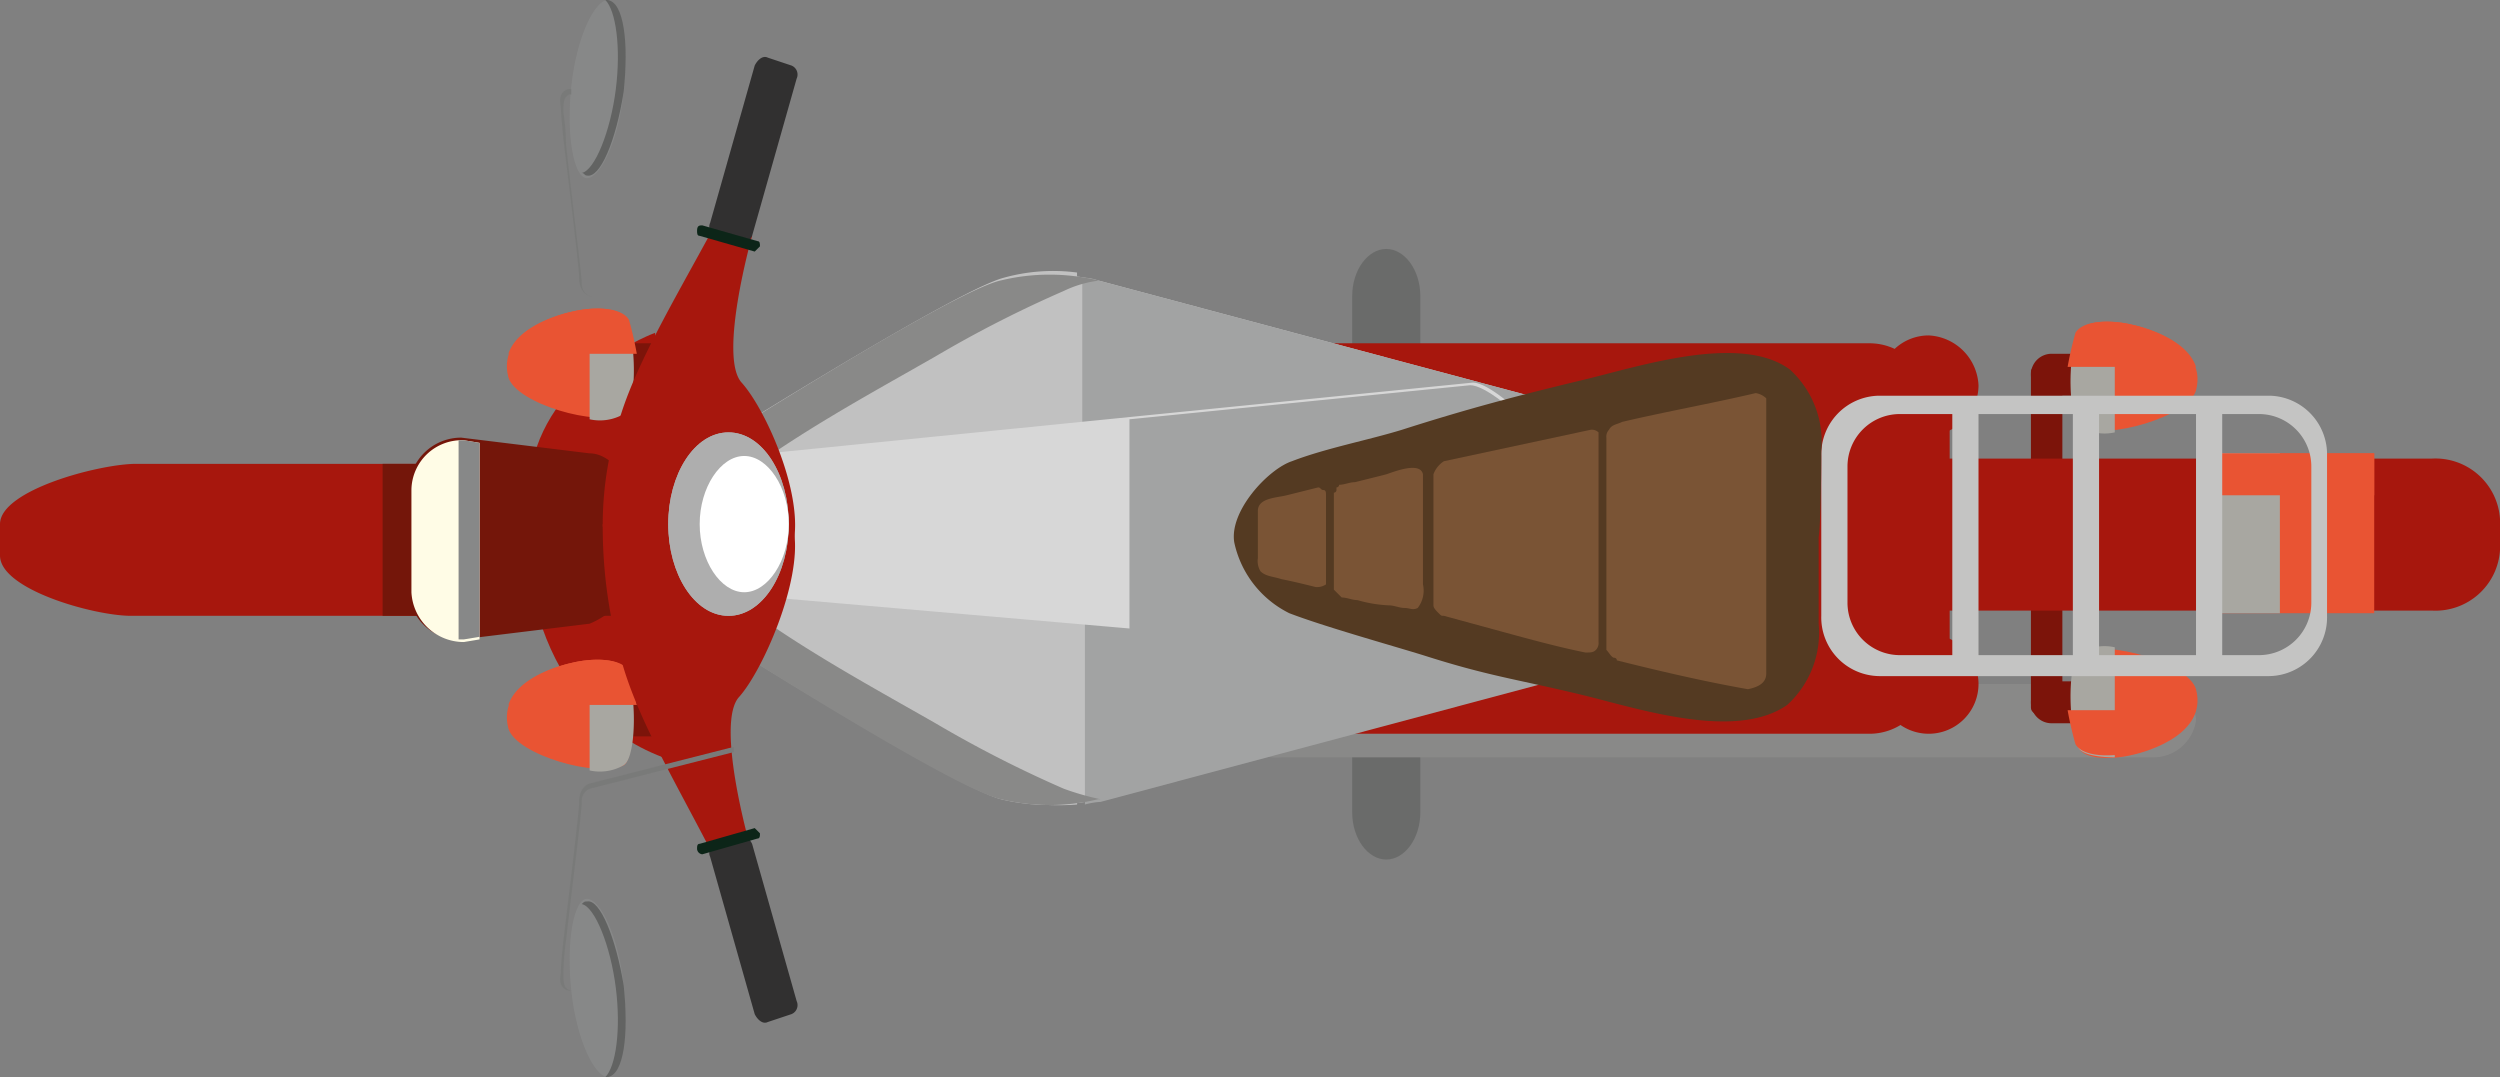<svg id="Capa_1" data-name="Capa 1" xmlns="http://www.w3.org/2000/svg" viewBox="0 0 95.4 41.1"><rect x="0" y="0" width="95.4" height="41.1" fill="#808080" stroke="none"/><defs><style>.cls-1{fill:#6a6b6a;}.cls-2{fill:#898988;}.cls-3{fill:#a7170d;}.cls-4{fill:#c1c1c1;}.cls-5{fill:#a2a3a3;}.cls-6{fill:#d7d7d7;}.cls-7{fill:#7c140a;}.cls-8{fill:#e95433;}.cls-9{fill:#a8a7a1;}.cls-10{fill:#74160a;}.cls-11{fill:#fffce6;}.cls-12{fill:#878888;}.cls-13{fill:#626362;}.cls-14{fill:#797a79;}.cls-15{fill:#313030;}.cls-16{fill:#0c2518;}.cls-17{fill:#aeaeae;}.cls-18{fill:#fff;}.cls-19{fill:#c4c4c3;}.cls-20{fill:#543a22;}.cls-21{fill:#7a5435;}</style></defs><g id="Capa_2" data-name="Capa 2"><path class="cls-1" d="M97.4,123.6c0,1-.6,1.8-1.3,1.8h0c-.7,0-1.3-.8-1.3-1.8v-4.2c0-1,.6-1.8,1.3-1.8h0c.7,0,1.3.8,1.3,1.8Z" transform="translate(-43.2 -108.1)"/><path class="cls-1" d="M97.4,139.1c0,1-.6,1.8-1.3,1.8h0c-.7,0-1.3-.8-1.3-1.8v-4.2c0-1,.6-1.8,1.3-1.8h0c.7,0,1.3.8,1.3,1.8Z" transform="translate(-43.2 -108.1)"/><path class="cls-2" d="M127,135.6a1.65,1.65,0,0,1-1.7,1.4H92.1a1.52,1.52,0,0,1-1.7-1.4h0a1.65,1.65,0,0,1,1.7-1.4h33.2c.9.1,1.7.7,1.7,1.4Z" transform="translate(-43.2 -108.1)"/><path class="cls-3" d="M116.8,133.8a2.26,2.26,0,0,1-2.3,2.3H88.9a2.26,2.26,0,0,1-2.3-2.3V123.5a2.26,2.26,0,0,1,2.3-2.3h25.6a2.26,2.26,0,0,1,2.3,2.3Z" transform="translate(-43.2 -108.1)"/><path class="cls-4" d="M68.7,128.6h35.8l-.7,5-18.7,5a7.9,7.9,0,0,1-3.7,0c-1.9-.5-11.9-6.8-11.9-6.8Z" transform="translate(-43.2 -108.1)"/><path class="cls-5" d="M84.6,128.6v10.2a2.8,2.8,0,0,1,.6-.1l18.7-5,.7-5h-20Z" transform="translate(-43.2 -108.1)"/><path class="cls-4" d="M84.3,128.6H68.7l.9,3.2s10,6.4,11.9,6.8a9.63,9.63,0,0,0,2.8.2Z" transform="translate(-43.2 -108.1)"/><path class="cls-2" d="M83.8,138.2a45.15,45.15,0,0,1-4.9-2.5c-3.5-2-7.1-3.9-10.2-6.9l.8,3s10,6.4,11.9,6.8a7.9,7.9,0,0,0,3.7,0h.1A10.26,10.26,0,0,1,83.8,138.2Z" transform="translate(-43.2 -108.1)"/><path class="cls-4" d="M68.7,128.8h35.8l-.7-5-18.7-5a7.9,7.9,0,0,0-3.7,0c-1.9.5-11.9,6.8-11.9,6.8Z" transform="translate(-43.2 -108.1)"/><path class="cls-5" d="M84.6,128.8h19.9l-.7-5-18.7-5a1.45,1.45,0,0,0-.6-.1v10.1Z" transform="translate(-43.2 -108.1)"/><path class="cls-4" d="M84.3,118.5a7,7,0,0,0-2.8.2c-1.9.5-11.9,6.8-11.9,6.8l-.9,3.2H84.3Z" transform="translate(-43.2 -108.1)"/><path class="cls-2" d="M83.8,119.2a45.15,45.15,0,0,0-4.9,2.5c-3.5,2-7.1,3.9-10.2,6.9l.8-3s10-6.4,11.9-6.8a7.9,7.9,0,0,1,3.7,0h.1A4.29,4.29,0,0,0,83.8,119.2Z" transform="translate(-43.2 -108.1)"/><path class="cls-6" d="M103.9,128.5c0,1.3,1,5.1-.1,5.1l-32.3-2.8a2.08,2.08,0,0,1-1.9-2.3v-.7a2.14,2.14,0,0,1,1.9-2.3l27.9-2.8c1.1,0,4.6,3.8,4.6,5v.8Z" transform="translate(-43.2 -108.1)"/><path class="cls-5" d="M103.9,128.5v-.7c0-1.3-3.5-5-4.6-5l-13,1.3v8.1l17.5,1.5C104.9,133.6,103.9,129.8,103.9,128.5Z" transform="translate(-43.2 -108.1)"/><path class="cls-3" d="M68.2,120.8s-3.9,1.4-4.7,5,.2,9.4,5,11.2Z" transform="translate(-43.2 -108.1)"/><path class="cls-7" d="M65,122a.79.79,0,0,0,.8.8h2.3a.79.79,0,0,0,.8-.8h0a.79.79,0,0,0-.8-.8H65.8a.74.74,0,0,0-.8.8Z" transform="translate(-43.2 -108.1)"/><path class="cls-8" d="M65,120s-2.9.6-2.4,2.5c.3,1,3.4,1.9,4.4,1.4.4-.2.5-2.7.1-3.6C66.9,119.8,65.8,119.8,65,120Z" transform="translate(-43.2 -108.1)"/><path class="cls-9" d="M67.1,120.3c-.1-.3-.8-.4-1.4-.4v4.2a1.81,1.81,0,0,0,1.3-.2C67.5,123.7,67.5,121.2,67.1,120.3Z" transform="translate(-43.2 -108.1)"/><path class="cls-8" d="M62.6,121.6C63,120.4,65,120,65,120c.8-.2,1.9-.2,2.2.3a13,13,0,0,1,.3,1.3Z" transform="translate(-43.2 -108.1)"/><path class="cls-7" d="M65,135.4a.79.79,0,0,0,.8.8h2.3a.79.79,0,0,0,.8-.8h0a.79.79,0,0,0-.8-.8H65.8c-.5-.1-.8.3-.8.8Z" transform="translate(-43.2 -108.1)"/><path class="cls-8" d="M65,133.4s-2.9.6-2.4,2.5c.3,1,3.4,1.9,4.4,1.4.4-.2.5-2.7.1-3.6C66.9,133.2,65.8,133.2,65,133.4Z" transform="translate(-43.2 -108.1)"/><path class="cls-9" d="M67.1,133.7c-.1-.3-.8-.4-1.4-.4v4.2a1.81,1.81,0,0,0,1.3-.2C67.5,137,67.5,134.5,67.1,133.7Z" transform="translate(-43.2 -108.1)"/><path class="cls-8" d="M62.6,135c.4-1.2,2.4-1.6,2.4-1.6.8-.2,1.9-.2,2.2.3a13,13,0,0,1,.3,1.3Z" transform="translate(-43.2 -108.1)"/><path class="cls-3" d="M72.6,129.3a2.47,2.47,0,0,1-2.6,2.3H48.2c-1.4,0-5-1-5-2.3v-1.2c0-1.3,3.8-2.3,5.2-2.3H70a2.47,2.47,0,0,1,2.6,2.3Z" transform="translate(-43.2 -108.1)"/><path class="cls-10" d="M70,125.8H57.8v5.8H70a2.47,2.47,0,0,0,2.6-2.3v-1.2A2.47,2.47,0,0,0,70,125.8Z" transform="translate(-43.2 -108.1)"/><path class="cls-10" d="M67.7,129a3.24,3.24,0,0,1-2,2.9l-4.9.6a1.92,1.92,0,0,1-2-1.9v-3.9a2,2,0,0,1,2-1.9l4.9.6c1.1,0,2,1.8,2,2.8Z" transform="translate(-43.2 -108.1)"/><path class="cls-11" d="M61.5,125l-.6-.1a1.92,1.92,0,0,0-2,1.9v3.9a2,2,0,0,0,2,1.9l.6-.1Z" transform="translate(-43.2 -108.1)"/><path class="cls-12" d="M61.5,125l-.6-.1h-.2v7.6h.2l.6-.1Z" transform="translate(-43.2 -108.1)"/><path class="cls-3" d="M73.5,128.4l-7.3-.3a18.64,18.64,0,0,0,.8,5.5c.7,2.3,2.3,4.9,3.7,7.7l1.1-1s-1.3-4.6-.4-5.6S73.8,130.3,73.5,128.4Z" transform="translate(-43.2 -108.1)"/><path class="cls-12" d="M67,145.7c-.2-1.9-.9-3.3-1.4-3.3s-.8,1.6-.6,3.5.9,3.3,1.4,3.3S67.2,147.6,67,145.7Z" transform="translate(-43.2 -108.1)"/><path class="cls-13" d="M67,145.7c.2,1.9,0,3.4-.6,3.5h-.1c.4-.4.6-1.8.4-3.4s-.8-3.1-1.3-3.2c.1-.1.1-.1.2-.1C66.1,142.4,66.7,143.9,67,145.7Z" transform="translate(-43.2 -108.1)"/><path class="cls-14" d="M65,145.9a.37.37,0,0,1-.3-.1c-.2-.2-.1-.5-.1-.6h0s0-.3.1-1.2c.2-1.7.6-4.9.6-5.3,0-.6.4-.7.4-.7l5.5-1.4v.2l-5.5,1.4a.5.5,0,0,0-.3.5c0,.4-.4,3.5-.6,5.3a9.4,9.4,0,0,0-.1,1.2v.1c0,.1,0,.4.1.5a.35.35,0,0,0,.2.1Z" transform="translate(-43.2 -108.1)"/><path class="cls-15" d="M73.6,146.3a.37.37,0,0,1-.2.5l-.9.3c-.2.1-.4-.1-.5-.3l-1.7-6a.37.37,0,0,1,.2-.5l.9-.3c.2-.1.4.1.5.3Z" transform="translate(-43.2 -108.1)"/><path class="cls-16" d="M72.2,139.9c0,.1,0,.2-.1.2l-2.1.6a.22.22,0,0,1-.2-.2h0c0-.1,0-.2.1-.2l2.1-.6.2.2Z" transform="translate(-43.2 -108.1)"/><path class="cls-3" d="M73.5,128.7l-7.3-.5a13.16,13.16,0,0,1,.7-4.3c.7-2.2,2.3-4.8,3.9-7.8l1.1,1s-1.3,4.6-.4,5.6S73.8,126.8,73.5,128.7Z" transform="translate(-43.2 -108.1)"/><path class="cls-12" d="M67,111.6c-.2,1.9-.9,3.3-1.4,3.3s-.8-1.6-.6-3.5.9-3.3,1.4-3.3S67.2,109.8,67,111.6Z" transform="translate(-43.2 -108.1)"/><path class="cls-13" d="M67,111.6c.2-1.9,0-3.4-.6-3.5h-.1c.4.4.6,1.8.4,3.4s-.8,3.1-1.3,3.2c.1,0,.1.1.2.1C66.1,114.9,66.7,113.5,67,111.6Z" transform="translate(-43.2 -108.1)"/><path class="cls-14" d="M71.2,121.2l-5.5-1.8h0s-.4-.1-.4-.7c0-.4-.4-3.6-.6-5.3-.1-1-.1-1.2-.1-1.2h0c0-.1-.1-.4.1-.6a.37.37,0,0,1,.3-.1v.2c-.1,0-.1,0-.2.1s-.1.4-.1.5v.1a8.37,8.37,0,0,1,.1,1.2c.2,1.9.6,5,.6,5.3a.5.5,0,0,0,.3.5l5.5,1.8Z" transform="translate(-43.2 -108.1)"/><path class="cls-15" d="M73.6,111.1a.37.37,0,0,0-.2-.5l-.9-.3c-.2-.1-.4.1-.5.3l-1.7,6a.37.37,0,0,0,.2.5l.9.3c.2.1.4-.1.5-.3Z" transform="translate(-43.2 -108.1)"/><path class="cls-16" d="M72.2,117.5c0-.1,0-.2-.1-.2l-2.1-.6c-.1,0-.2,0-.2.2h0c0,.1,0,.2.1.2l2.1.6.2-.2Z" transform="translate(-43.2 -108.1)"/><path class="cls-17" d="M73.3,128.1c0,1.9-1,3.5-2.3,3.5s-2.3-1.6-2.3-3.5,1-3.5,2.3-3.5S73.3,126.2,73.3,128.1Z" transform="translate(-43.2 -108.1)"/><path class="cls-17" d="M73.3,128.1c0,1.9-1,3.5-2.3,3.5s-2.3-1.6-2.3-3.5,1-3.5,2.3-3.5S73.3,126.2,73.3,128.1Z" transform="translate(-43.2 -108.1)"/><path class="cls-18" d="M73.3,128.1c0,1.4-.8,2.6-1.7,2.6s-1.7-1.2-1.7-2.6.8-2.6,1.7-2.6S73.3,126.7,73.3,128.1Z" transform="translate(-43.2 -108.1)"/><path class="cls-3" d="M117.6,134.9c0,.3-.5.6-1,.6h0c-.6,0-1-.2-1-.6V123c0-.3.5-.6,1-.6h0c.6,0,1,.2,1,.6Z" transform="translate(-43.2 -108.1)"/><path class="cls-7" d="M121.9,126.7q0,.3-.6.3h0c-.3,0-.6-.1-.6-.3v-4.4q0-.3.6-.3h0c.3,0,.6.1.6.3Z" transform="translate(-43.2 -108.1)"/><path class="cls-7" d="M124.6,122.4a.79.79,0,0,1-.8.8h-2.3a.79.79,0,0,1-.8-.8h0a.79.79,0,0,1,.8-.8h2.3a.79.79,0,0,1,.8.8Z" transform="translate(-43.2 -108.1)"/><path class="cls-8" d="M124.6,120.5s2.9.6,2.4,2.5c-.3,1-3.4,1.9-4.4,1.4-.4-.2-.5-2.7-.1-3.6C122.7,120.3,123.8,120.3,124.6,120.5Z" transform="translate(-43.2 -108.1)"/><path class="cls-9" d="M122.5,120.8c.1-.3.8-.4,1.4-.4v4.2a1.81,1.81,0,0,1-1.3-.2C122.1,124.1,122.1,121.6,122.5,120.8Z" transform="translate(-43.2 -108.1)"/><path class="cls-8" d="M127,122.1c-.4-1.2-2.4-1.6-2.4-1.6-.8-.2-1.9-.2-2.2.3a13,13,0,0,0-.3,1.3Z" transform="translate(-43.2 -108.1)"/><path class="cls-7" d="M121.9,130.7q0-.3-.6-.3h0c-.3,0-.6.1-.6.3v4.4q0,.3.6.3h0c.3,0,.6-.1.6-.3Z" transform="translate(-43.2 -108.1)"/><path class="cls-7" d="M124.6,134.9a.79.79,0,0,0-.8-.8h-2.3a.79.79,0,0,0-.8.8h0a.79.79,0,0,0,.8.8h2.3a.74.74,0,0,0,.8-.8Z" transform="translate(-43.2 -108.1)"/><path class="cls-8" d="M124.6,136.9s2.9-.6,2.4-2.5c-.3-1-3.4-1.9-4.4-1.4-.4.2-.5,2.7-.1,3.6C122.7,137.1,123.8,137.1,124.6,136.9Z" transform="translate(-43.2 -108.1)"/><path class="cls-9" d="M122.5,136.6c.1.3.8.4,1.4.4v-4.2a1.81,1.81,0,0,0-1.3.2C122.1,133.2,122.1,135.7,122.5,136.6Z" transform="translate(-43.2 -108.1)"/><path class="cls-8" d="M127,135.2c-.4,1.2-2.4,1.6-2.4,1.6-.8.2-1.9.2-2.2-.3a13,13,0,0,1-.3-1.3Z" transform="translate(-43.2 -108.1)"/><path class="cls-3" d="M118.7,122.8a1.9,1.9,0,1,1-1.9-1.9A2,2,0,0,1,118.7,122.8Z" transform="translate(-43.2 -108.1)"/><path class="cls-3" d="M118.7,134.2a1.9,1.9,0,1,1-1.9-1.9A1.9,1.9,0,0,1,118.7,134.2Z" transform="translate(-43.2 -108.1)"/><path class="cls-3" d="M138.6,129.1a2.47,2.47,0,0,1-2.6,2.3H114.3c-1.4,0-5-1-5-2.3v-1.2c0-1.3,3.8-2.3,5.2-2.3H136a2.47,2.47,0,0,1,2.6,2.3Z" transform="translate(-43.2 -108.1)"/><rect class="cls-8" x="84.6" y="17.3" width="6" height="6.1"/><rect class="cls-9" x="84.6" y="17.3" width="2.4" height="6.1"/><rect class="cls-8" x="84.6" y="17.3" width="6" height="1.6"/><path class="cls-19" d="M129.8,123.2H114.9a2.24,2.24,0,0,0-2.2,2.3v6.1a2.24,2.24,0,0,0,2.2,2.3h14.9a2.24,2.24,0,0,0,2.2-2.3v-6.1A2.24,2.24,0,0,0,129.8,123.2Zm1.6,7.9a2,2,0,0,1-2,2H115.7a2,2,0,0,1-2-2v-5.2a2,2,0,0,1,2-2h13.7a2,2,0,0,1,2,2Z" transform="translate(-43.2 -108.1)"/><path class="cls-19" d="M118.7,133.3a.47.47,0,0,1-.5.5h0a.47.47,0,0,1-.5-.5v-9.5a.47.47,0,0,1,.5-.5h0a.47.47,0,0,1,.5.5Z" transform="translate(-43.2 -108.1)"/><path class="cls-19" d="M123.3,133.3a.47.47,0,0,1-.5.5h0a.47.47,0,0,1-.5-.5v-9.5a.47.47,0,0,1,.5-.5h0a.47.47,0,0,1,.5.5Z" transform="translate(-43.2 -108.1)"/><path class="cls-19" d="M128,133.3a.47.47,0,0,1-.5.5h0a.47.47,0,0,1-.5-.5v-9.5a.47.47,0,0,1,.5-.5h0a.47.47,0,0,1,.5.5Z" transform="translate(-43.2 -108.1)"/><path class="cls-20" d="M112.7,125.3a3.73,3.73,0,0,0-1.2-3.1c-1.9-1.4-5.8-.1-7.9.4-2.5.6-4.4,1.1-6.9,1.9-1.3.4-2.9.7-4.2,1.2-.9.3-2.4,1.9-2.2,3.1a3.93,3.93,0,0,0,2.1,2.7c1.3.5,3.8,1.2,5.1,1.6,2.5.8,3.5.9,6,1.5,2.1.5,5.9,1.8,7.9.4a3.73,3.73,0,0,0,1.2-3.1v-3.3C112.7,127.9,112.7,125.3,112.7,125.3Z" transform="translate(-43.2 -108.1)"/><path class="cls-21" d="M97.5,130.4v-4.2c-.1-.5-1.1-.1-1.4,0l-1.2.3c-.2,0-.4.1-.6.1a.1.1,0,0,1-.1.1h0v.1a.1.1,0,0,1-.1.1v3.7l.3.3c.2,0,.4.1.6.1a5,5,0,0,0,1.2.2c.2,0,.4.1.6.1s.3.1.5,0h0A1.08,1.08,0,0,0,97.5,130.4Z" transform="translate(-43.2 -108.1)"/><path class="cls-21" d="M93.4,130.5a.6.6,0,0,0,.4-.1h0V127c0-.1,0-.2-.1-.2s-.1-.1-.2-.1l-1.2.3c-.4.1-1.1.1-1.1.6v1.8a.75.75,0,0,0,.1.5c.2.2.5.2.8.3.5.1.9.2,1.3.3Z" transform="translate(-43.2 -108.1)"/><path class="cls-21" d="M104.2,124.6a.37.37,0,0,0-.3-.1l-5.6,1.2a1,1,0,0,0-.4.5v5c0,.1.1.2.2.3s.1.1.2.1l2.2.6c1.1.3,2.2.6,3.2.8.2,0,.3,0,.4-.1a.37.37,0,0,0,.1-.3v-8Z" transform="translate(-43.2 -108.1)"/><path class="cls-21" d="M110.6,133.8V123.3a.76.76,0,0,0-.4-.2c-1.7.4-3.4.7-5.1,1.1-.2.1-.4.1-.5.3a.37.37,0,0,0-.1.3v8.1c.1.1.2.3.3.3a.1.1,0,0,1,.1.1c1.6.4,3.3.8,5,1.1C110.4,134.3,110.6,134.1,110.6,133.8Z" transform="translate(-43.2 -108.1)"/></g></svg>
